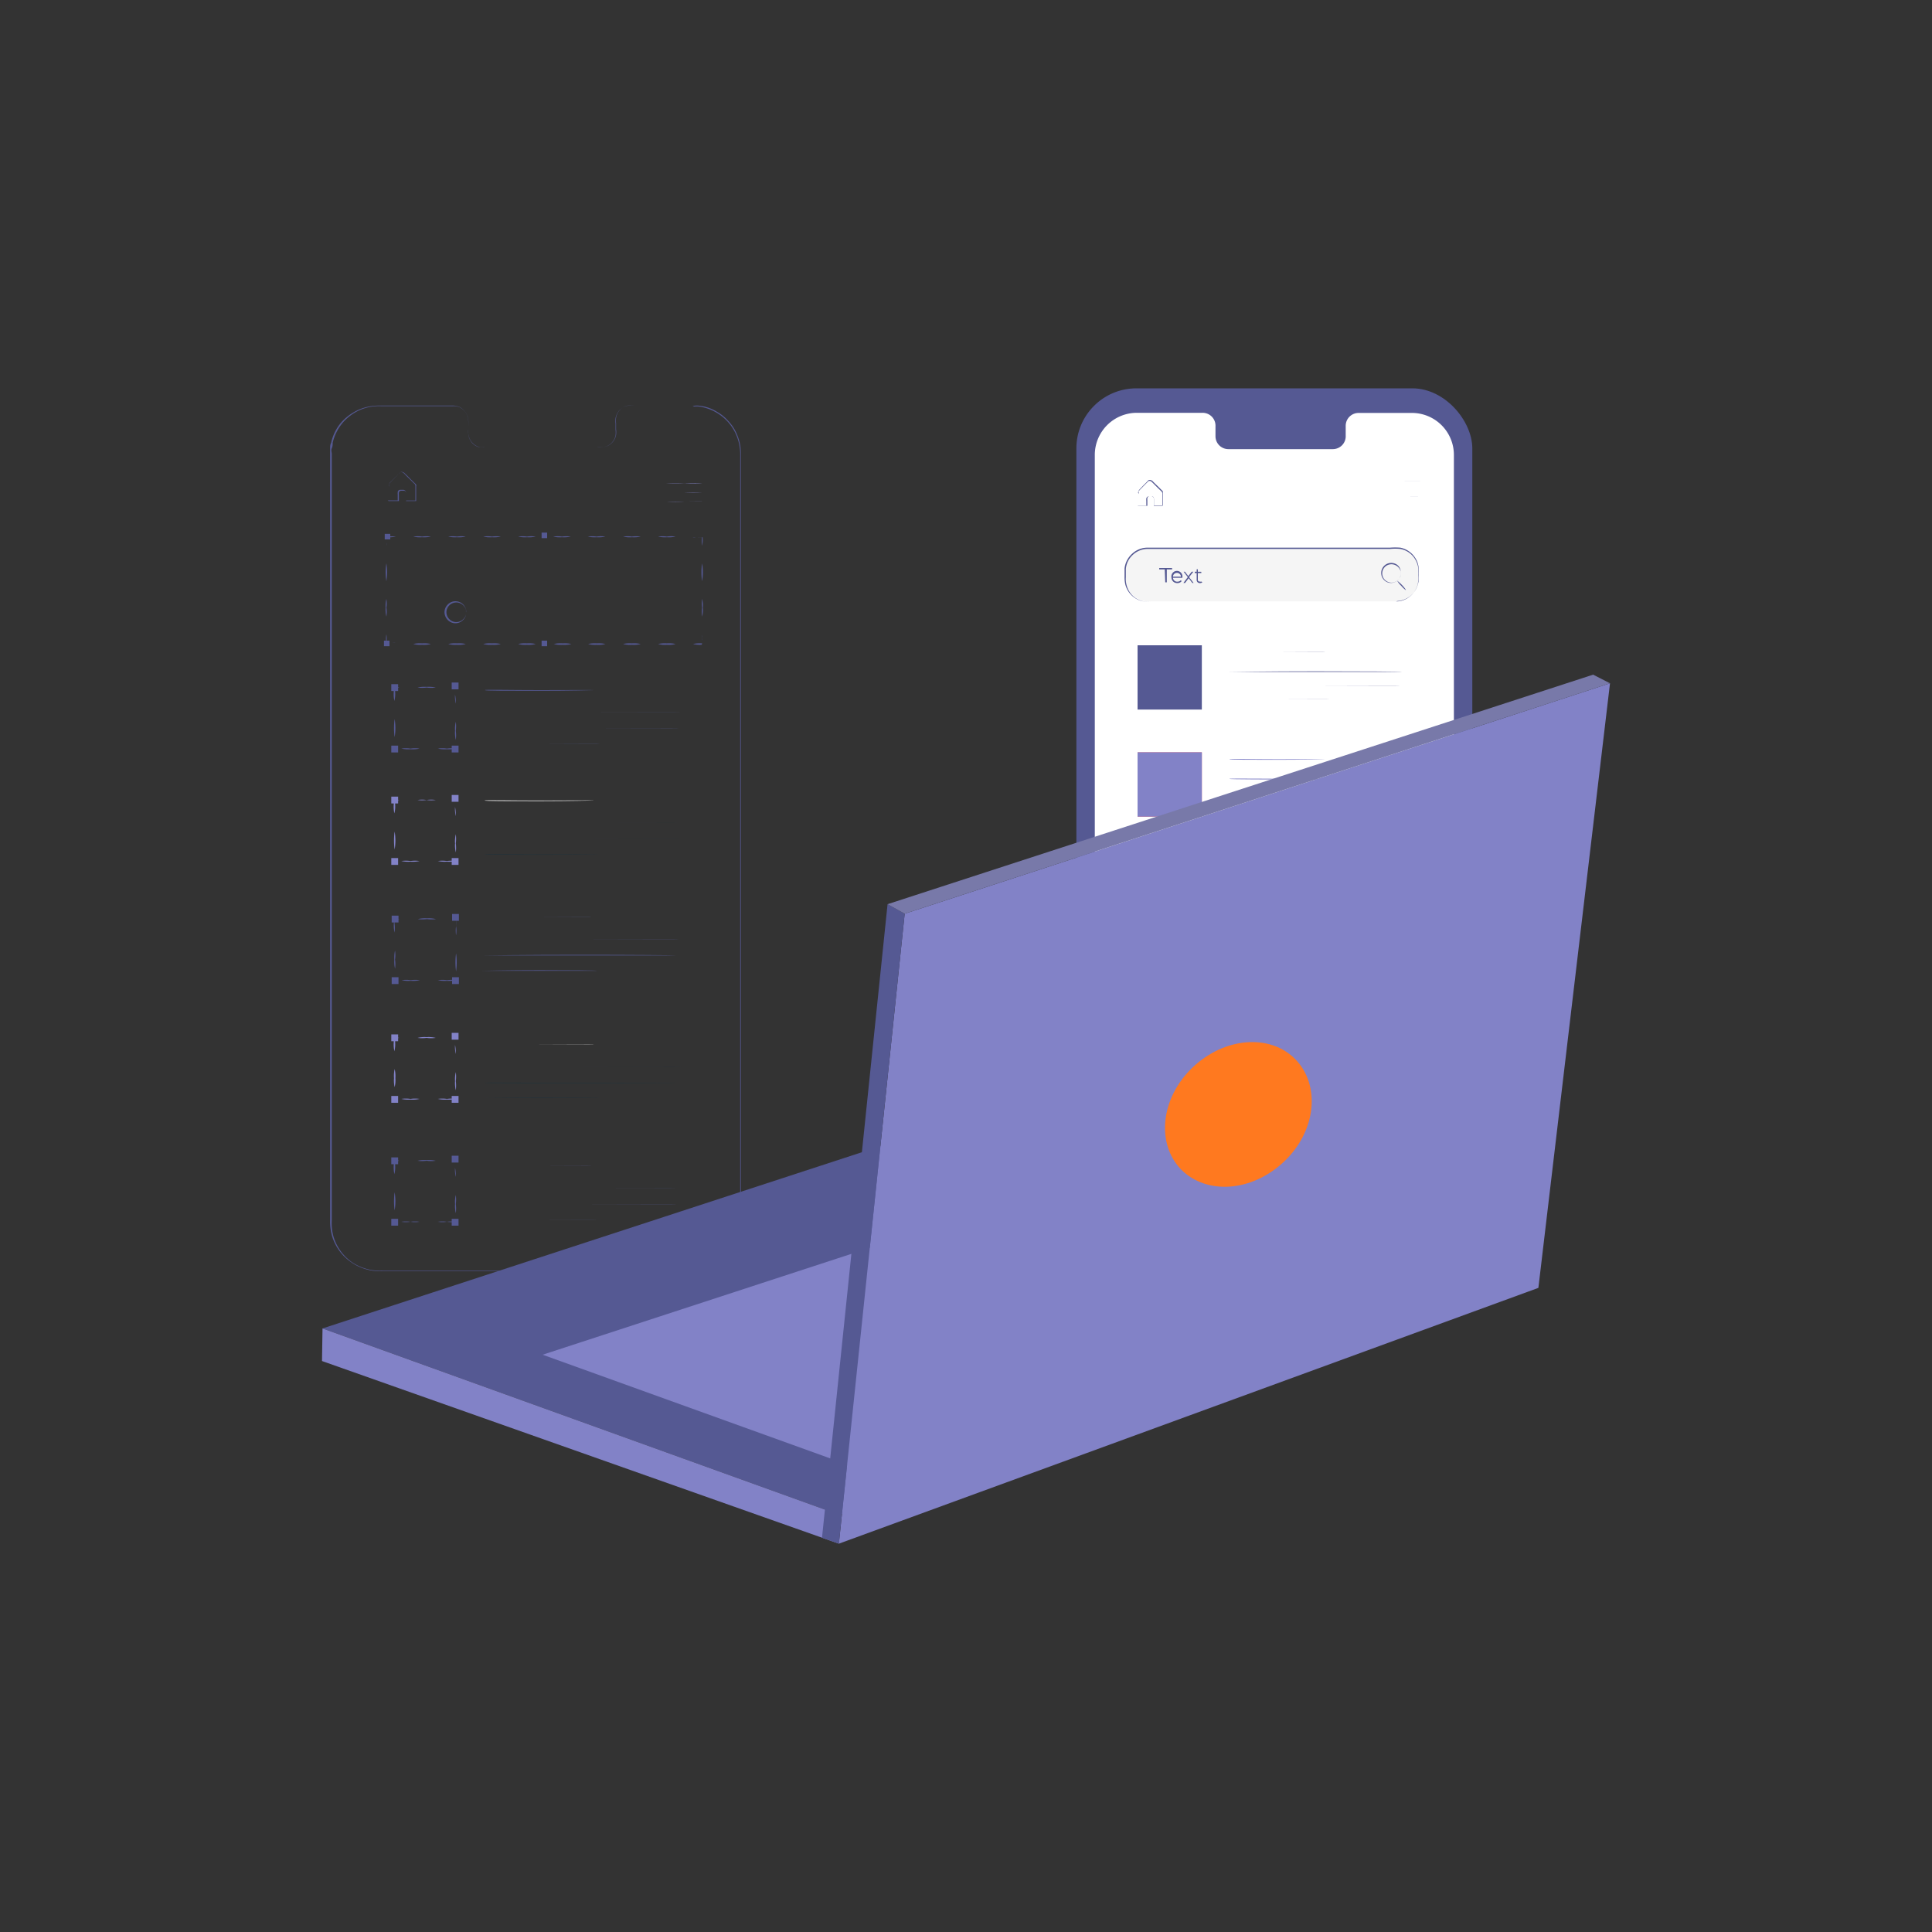 <svg id="Layer_1" data-name="Layer 1" xmlns="http://www.w3.org/2000/svg" viewBox="0 0 150 150"><rect x="0" y="0" width="150" height="150" fill="#333333" stroke="none"/><defs><style>.cls-1{fill:#555993;}.cls-2{fill:#fff;}.cls-3{fill:#f5f5f5;}.cls-4{fill:#e8505b;}.cls-5{fill:#8282c7;}.cls-6{fill:#e0e0e0;}.cls-7{fill:#ebebeb;}.cls-8{fill:#263238;}.cls-9{fill:#7879a9;}.cls-10{fill:#ff791f;}</style></defs><rect class="cls-1" x="83.57" y="30.15" width="30.74" height="63.01" rx="4.66"/><path class="cls-2" d="M109.63,32.06h-4.15a1,1,0,0,0-1,1v.75a1,1,0,0,1-1,1.06H95.37a1,1,0,0,1-1-1V33.1a1,1,0,0,0-1-1.05H88.26A3.27,3.27,0,0,0,85,35.31v52.4A3.26,3.26,0,0,0,88.25,91l21.37,0a3.27,3.27,0,0,0,3.26-3.27V35.33A3.26,3.26,0,0,0,109.63,32.06Z"/><path class="cls-1" d="M110.26,37.35s-.54,0-1.2,0-1.21,0-1.21,0,.54,0,1.21,0S110.26,37.34,110.26,37.35Z"/><path class="cls-1" d="M110.27,38s-.54,0-1.21,0-1.21,0-1.21,0,.54,0,1.21,0S110.27,38,110.27,38Z"/><path class="cls-1" d="M110.27,38.58s-.54,0-1.2,0-1.21,0-1.21,0,.54,0,1.21,0S110.27,38.57,110.27,38.58Z"/><path class="cls-1" d="M88.33,39.29H89v-.37a1.61,1.61,0,0,1,0-.22.21.21,0,0,1,.17-.16h.25a.2.2,0,0,1,.17.2v.55l0,0h.65l0,0v-1a.22.22,0,0,0-.09-.16l-.29-.28-.27-.27-.13-.13s-.09-.09-.14-.1a.2.2,0,0,0-.15,0l-.12.12-.23.23c-.15.16-.3.3-.41.43s0,.16,0,.24v.92s0,0,0-.08v-1a.22.22,0,0,1,0-.13c.12-.15.26-.28.41-.44l.23-.23.12-.13a.22.22,0,0,1,.19,0,.31.31,0,0,1,.16.11l.13.13.28.27.28.28a.29.29,0,0,1,.07.08.21.21,0,0,1,0,.11v1h-.7v-.57a.14.14,0,0,0-.13-.15h-.23a.17.17,0,0,0-.14.13,1.47,1.47,0,0,0,0,.21v.39h-.72Z"/><rect class="cls-3" x="87.36" y="42.55" width="22.78" height="4.14" rx="1.75"/><path class="cls-1" d="M108.39,46.69h.13a1.34,1.34,0,0,0,.37-.07,1.73,1.73,0,0,0,.55-.29,1.68,1.68,0,0,0,.52-.66,1.49,1.49,0,0,0,.14-.48,5.14,5.14,0,0,0,0-.56,4.19,4.19,0,0,0,0-.61,1.77,1.77,0,0,0-.23-.6,1.69,1.69,0,0,0-1.15-.8,4.12,4.12,0,0,0-.79,0H89.11a1.69,1.69,0,0,0-1.16.46,1.66,1.66,0,0,0-.54,1.1c0,.21,0,.43,0,.64a1.84,1.84,0,0,0,.06.62,1.72,1.72,0,0,0,.71,1,1.92,1.92,0,0,0,.55.24,3,3,0,0,0,.6,0h11.62l5.45,0H89.32a2.62,2.62,0,0,1-.62,0,1.8,1.8,0,0,1-1.32-1.26,2.33,2.33,0,0,1-.07-.64c0-.21,0-.42,0-.64A1.79,1.79,0,0,1,87.89,43a1.75,1.75,0,0,1,1.22-.48h18.81a5.3,5.3,0,0,1,.8,0,1.79,1.79,0,0,1,1.18.83,1.66,1.66,0,0,1,.23.63,4.29,4.29,0,0,1,0,.61c0,.2,0,.38,0,.56a1.94,1.94,0,0,1-.15.5,1.7,1.7,0,0,1-.53.66,1.82,1.82,0,0,1-.56.28,1.34,1.34,0,0,1-.38.07Z"/><path class="cls-1" d="M108.74,44.52a1.32,1.32,0,0,1,0-.18.72.72,0,0,0-.28-.39.73.73,0,0,0-.67-.1.71.71,0,0,0,0,1.34.68.68,0,0,0,.67-.1.72.72,0,0,0,.28-.39c0-.11,0-.18,0-.18a.18.18,0,0,0,0,0,1.15,1.15,0,0,1,0,.14.7.7,0,0,1-.27.43.76.76,0,0,1-.74.12.78.78,0,1,1,.74-1.36.72.72,0,0,1,.27.43,1.15,1.15,0,0,1,0,.14A.28.28,0,0,0,108.74,44.52Z"/><path class="cls-1" d="M109.15,45.82a1.91,1.91,0,0,1-.36-.34,1.49,1.49,0,0,1-.31-.39s.18.13.37.33S109.17,45.8,109.15,45.82Z"/><path class="cls-1" d="M90.43,44.21H90V44.1H91v.11h-.41v1h-.12Z"/><path class="cls-1" d="M91.8,44.86h-.73a.32.32,0,0,0,.34.3.37.37,0,0,0,.27-.11l.06.07a.39.39,0,0,1-.33.15.44.44,0,0,1-.46-.45.43.43,0,1,1,.85,0Zm-.73-.09h.62a.31.31,0,0,0-.31-.29A.3.3,0,0,0,91.07,44.77Z"/><path class="cls-1" d="M92.57,45.26l-.28-.37-.28.37h-.13l.34-.45-.32-.42H92l.26.34.26-.34h.13l-.33.42.35.45Z"/><path class="cls-1" d="M93.35,45.2a.23.23,0,0,1-.18.07.24.24,0,0,1-.26-.26v-.52h-.15v-.1h.15V44.2H93v.19h.27v.1H93V45a.13.13,0,0,0,.15.15.18.18,0,0,0,.13,0Z"/><rect class="cls-1" x="88.32" y="50.1" width="4.99" height="4.99"/><path class="cls-1" d="M102.89,50.64s-1.66,0-3.72,0-3.72,0-3.72,0,1.66,0,3.72,0S102.89,50.61,102.89,50.64Z"/><path class="cls-1" d="M108.83,52.17s-3,0-6.69,0-6.69,0-6.69,0,3-.05,6.69-.05S108.83,52.14,108.83,52.17Z"/><path class="cls-1" d="M108.68,53.26s-3,0-6.62,0-6.61,0-6.61,0,3,0,6.61,0S108.68,53.23,108.68,53.26Z"/><path class="cls-1" d="M103.26,54.3s-1.75,0-3.91,0-3.9,0-3.9,0,1.75,0,3.9,0S103.26,54.28,103.26,54.3Z"/><rect class="cls-4" x="88.32" y="58.41" width="4.99" height="4.99"/><path class="cls-5" d="M102.89,58.94s-1.66.05-3.72.05-3.72,0-3.72-.05,1.66,0,3.72,0S102.89,58.92,102.89,58.94Z"/><path class="cls-5" d="M108.83,60.47s-3,.05-6.69.05-6.69,0-6.69-.05,3,0,6.69,0S108.83,60.45,108.83,60.47Z"/><path class="cls-5" d="M108.68,61.56s-3,0-6.62,0-6.61,0-6.61,0,3,0,6.61,0S108.68,61.54,108.68,61.56Z"/><path class="cls-5" d="M103.26,62.61s-1.75,0-3.91,0-3.9,0-3.9,0,1.75,0,3.9,0S103.26,62.58,103.26,62.61Z"/><rect class="cls-1" x="88.32" y="66.71" width="4.99" height="4.99"/><path class="cls-1" d="M102.89,67.25s-1.66,0-3.72,0-3.72,0-3.72,0,1.66,0,3.72,0S102.89,67.23,102.89,67.25Z"/><path class="cls-1" d="M108.83,68.78s-3,0-6.69,0-6.69,0-6.69,0,3,0,6.69,0S108.83,68.76,108.83,68.78Z"/><path class="cls-1" d="M108.68,69.87s-3,0-6.62,0-6.61,0-6.61,0,3,0,6.61,0S108.68,69.85,108.68,69.87Z"/><path class="cls-1" d="M103.26,70.91s-1.75,0-3.91,0-3.9,0-3.9,0,1.75,0,3.9,0S103.26,70.89,103.26,70.91Z"/><rect class="cls-4" x="88.32" y="75.02" width="4.99" height="4.99"/><path class="cls-5" d="M102.89,75.56s-1.66,0-3.72,0-3.72,0-3.72,0,1.66,0,3.72,0S102.89,75.53,102.89,75.56Z"/><path class="cls-5" d="M108.83,77.09s-3,0-6.69,0-6.69,0-6.69,0,3,0,6.69,0S108.83,77.06,108.83,77.09Z"/><path class="cls-5" d="M108.68,78.18s-3,0-6.62,0-6.61,0-6.61,0,3,0,6.61,0S108.68,78.15,108.68,78.18Z"/><path class="cls-5" d="M103.26,79.22s-1.75,0-3.91,0-3.9,0-3.9,0,1.75,0,3.9,0S103.26,79.2,103.26,79.22Z"/><rect class="cls-6" x="88.32" y="83.33" width="4.99" height="4.99"/><path class="cls-6" d="M102.89,83.86s-1.66,0-3.72,0-3.72,0-3.72,0,1.66,0,3.72,0S102.89,83.84,102.89,83.86Z"/><path class="cls-7" d="M108.83,85.39s-3,0-6.69,0-6.69,0-6.69,0,3,0,6.69,0S108.83,85.37,108.83,85.39Z"/><path class="cls-7" d="M108.68,86.48s-3,0-6.62,0-6.61,0-6.61,0,3,0,6.61,0S108.68,86.46,108.68,86.48Z"/><path class="cls-7" d="M103.26,87.53s-1.75,0-3.91,0-3.9,0-3.9,0,1.75,0,3.9,0S103.26,87.5,103.26,87.53Z"/><rect class="cls-5" x="88.32" y="75.02" width="4.99" height="4.99"/><rect class="cls-5" x="88.32" y="58.41" width="4.99" height="4.99"/><path class="cls-1" d="M53.78,31.5h.13a1.43,1.43,0,0,1,.38,0,3.26,3.26,0,0,1,1.39.48,3.31,3.31,0,0,1,.85.69,3.42,3.42,0,0,1,.71,1.11,3.66,3.66,0,0,1,.28,1.51v1.75c0,5,0,12.14,0,21V94.83A4,4,0,0,1,57.4,96a3.7,3.7,0,0,1-.48,1,3.93,3.93,0,0,1-.77.86,3.84,3.84,0,0,1-2.15.83c-.78,0-1.56,0-2.34,0h-22A3.87,3.87,0,0,1,27.27,98a3.76,3.76,0,0,1-1.48-2,4.11,4.11,0,0,1-.16-1.26V93.49c0-1.67,0-3.33,0-5V78.78c0-6.39,0-12.54,0-18.41V43.72c0-2.61,0-5.13,0-7.55v-.9c0-.15,0-.3,0-.45s0-.3.08-.45a3.69,3.69,0,0,1,.78-1.57,4,4,0,0,1,1.38-1,4,4,0,0,1,1.66-.31h5.57a1.19,1.19,0,0,1,.73.2,1.3,1.3,0,0,1,.46.6,2.07,2.07,0,0,1,.07.74v.36c0,.12,0,.24,0,.35a1.24,1.24,0,0,0,.28.63,1.1,1.1,0,0,0,.57.35,1,1,0,0,0,.34,0h9.26a1.2,1.2,0,0,0,.46-.16,1.17,1.17,0,0,0,.52-.75,1.71,1.71,0,0,0,0-.45v-.45a2.07,2.07,0,0,1,0-.43,1.36,1.36,0,0,1,.14-.4,1.19,1.19,0,0,1,.6-.53,2.08,2.08,0,0,1,.74-.08h0a1.8,1.8,0,0,0-.73.07,1.17,1.17,0,0,0-.58.52,1.22,1.22,0,0,0-.13.38,2.07,2.07,0,0,0,0,.43v.45a1.81,1.81,0,0,1,0,.46,1.19,1.19,0,0,1-.54.78,1.25,1.25,0,0,1-.47.16,4.34,4.34,0,0,1-.51,0H37.61a1.1,1.1,0,0,1-.36,0,1.22,1.22,0,0,1-.6-.37,1.24,1.24,0,0,1-.29-.66,2.17,2.17,0,0,1,0-.36V33a2.16,2.16,0,0,0-.08-.72,1.18,1.18,0,0,0-.43-.56,1.05,1.05,0,0,0-.69-.19H29.57a3.76,3.76,0,0,0-1.62.3,3.83,3.83,0,0,0-1.35,1,3.79,3.79,0,0,0-.77,1.54c0,.14,0,.29-.07.44s0,.29,0,.44V94.74A3.88,3.88,0,0,0,25.89,96a3.75,3.75,0,0,0,1.44,2,3.86,3.86,0,0,0,2.36.65h22c.78,0,1.56,0,2.33,0a3.61,3.61,0,0,0,2.09-.81,3.57,3.57,0,0,0,.76-.84,3.48,3.48,0,0,0,.46-1,3.76,3.76,0,0,0,.14-1.11V89.25c0-11.72,0-22.29,0-31.16s0-16,0-21c0-.62,0-1.2,0-1.75a3.78,3.78,0,0,0-.28-1.5,3.63,3.63,0,0,0-.7-1.11,3.77,3.77,0,0,0-2.22-1.17,2.31,2.31,0,0,0-.38,0Z"/><path class="cls-1" d="M53.81,50a2.43,2.43,0,0,1,.7-.05l0,.05h0v-.26a1.48,1.48,0,0,1,0-.22.65.65,0,0,1,0-.21s0,.08,0,.21a1.48,1.48,0,0,1,0,.22v.26h0l-.06.06A2.23,2.23,0,0,1,53.81,50Z"/><path class="cls-1" d="M51.1,50a2.2,2.2,0,0,1,.67-.05,2.24,2.24,0,0,1,.68.05,2.05,2.05,0,0,1-.68.06A2,2,0,0,1,51.1,50Z"/><path class="cls-1" d="M48.38,50a2.24,2.24,0,0,1,.68-.05,2.29,2.29,0,0,1,.68.05,2.1,2.1,0,0,1-.68.06A2.05,2.05,0,0,1,48.38,50Z"/><path class="cls-1" d="M45.66,50a2.29,2.29,0,0,1,.68-.05A2.24,2.24,0,0,1,47,50a2.05,2.05,0,0,1-.68.06A2.1,2.1,0,0,1,45.66,50Z"/><path class="cls-1" d="M43,50a2.24,2.24,0,0,1,.68-.05,2.29,2.29,0,0,1,.68.05,2.1,2.1,0,0,1-.68.06A2.05,2.05,0,0,1,43,50Z"/><path class="cls-1" d="M40.23,50a2.29,2.29,0,0,1,.68-.05,2.24,2.24,0,0,1,.68.05,2.05,2.05,0,0,1-.68.06A2.1,2.1,0,0,1,40.23,50Z"/><path class="cls-1" d="M37.52,50a2.24,2.24,0,0,1,.68-.05,2.29,2.29,0,0,1,.68.05,2.1,2.1,0,0,1-.68.06A2.05,2.05,0,0,1,37.52,50Z"/><path class="cls-1" d="M34.8,50a2.29,2.29,0,0,1,.68-.05,2.24,2.24,0,0,1,.68.05,2.05,2.05,0,0,1-.68.06A2.1,2.1,0,0,1,34.8,50Z"/><path class="cls-1" d="M32.09,50a2.24,2.24,0,0,1,.68-.05,2.29,2.29,0,0,1,.68.05,2.1,2.1,0,0,1-.68.06A2.05,2.05,0,0,1,32.09,50Z"/><path class="cls-1" d="M30,49.25a2.37,2.37,0,0,1,0,.7c-.11-.1,0,0,0-.05h.49a.65.65,0,0,1,.21,0s-.08,0-.21,0H30L30,50A2.18,2.18,0,0,1,30,49.25Z"/><path class="cls-1" d="M30,46.5a2.24,2.24,0,0,1,0,.68,2.33,2.33,0,0,1,0,.69,2.14,2.14,0,0,1-.06-.69A2.05,2.05,0,0,1,30,46.5Z"/><path class="cls-1" d="M30,43.74a4.79,4.79,0,0,1,0,1.38,4,4,0,0,1,0-1.38Z"/><path class="cls-1" d="M30.73,41.66a2.37,2.37,0,0,1-.7.05l0-.05h0v.26c0,.08,0,.16,0,.22a.65.65,0,0,1,0,.21s0-.08,0-.21,0-.14,0-.22v-.26h0l.06,0A2.37,2.37,0,0,1,30.73,41.66Z"/><path class="cls-1" d="M33.45,41.66a2.29,2.29,0,0,1-.68.05,2.24,2.24,0,0,1-.68-.05,2.24,2.24,0,0,1,.68,0A2.29,2.29,0,0,1,33.45,41.66Z"/><path class="cls-1" d="M36.16,41.66a2.24,2.24,0,0,1-.68.05,2.29,2.29,0,0,1-.68-.05,2.29,2.29,0,0,1,.68,0A2.24,2.24,0,0,1,36.16,41.66Z"/><path class="cls-1" d="M38.88,41.66a2.29,2.29,0,0,1-.68.05,2.24,2.24,0,0,1-.68-.05,2.24,2.24,0,0,1,.68,0A2.29,2.29,0,0,1,38.88,41.66Z"/><path class="cls-1" d="M41.59,41.66a2.24,2.24,0,0,1-.68.05,2.29,2.29,0,0,1-.68-.05,2.29,2.29,0,0,1,.68,0A2.24,2.24,0,0,1,41.59,41.66Z"/><path class="cls-1" d="M44.31,41.66a2.29,2.29,0,0,1-.68.05,2.24,2.24,0,0,1-.68-.05,2.24,2.24,0,0,1,.68,0A2.29,2.29,0,0,1,44.31,41.66Z"/><path class="cls-1" d="M47,41.66a2.24,2.24,0,0,1-.68.05,2.29,2.29,0,0,1-.68-.05,2.29,2.29,0,0,1,.68,0A2.24,2.24,0,0,1,47,41.66Z"/><path class="cls-1" d="M49.74,41.66a2.29,2.29,0,0,1-.68.05,2.24,2.24,0,0,1-.68-.05,2.24,2.24,0,0,1,.68,0A2.29,2.29,0,0,1,49.74,41.66Z"/><path class="cls-1" d="M52.45,41.66a2.24,2.24,0,0,1-.68.05,2.2,2.2,0,0,1-.67-.05,2.2,2.2,0,0,1,.67,0A2.24,2.24,0,0,1,52.45,41.66Z"/><path class="cls-1" d="M54.51,42.37a3,3,0,0,1,0-.71l0,.05H54c-.13,0-.21,0-.21,0a.51.51,0,0,1,.21,0h.49l.06,0A2.27,2.27,0,0,1,54.51,42.37Z"/><path class="cls-1" d="M54.51,45.12a4.79,4.79,0,0,1,0-1.38,4,4,0,0,1,0,1.38Z"/><path class="cls-1" d="M54.51,47.87a2.81,2.81,0,0,1,0-.69,2.69,2.69,0,0,1,0-.68,2.05,2.05,0,0,1,.06.68A2.14,2.14,0,0,1,54.51,47.87Z"/><rect class="cls-1" x="29.87" y="41.45" width="0.43" height="0.43"/><rect class="cls-1" x="29.81" y="49.74" width="0.43" height="0.43"/><rect class="cls-1" x="42.05" y="49.74" width="0.43" height="0.43"/><rect class="cls-1" x="42.05" y="41.35" width="0.43" height="0.43"/><path class="cls-5" d="M54.5,37.53a12.3,12.3,0,0,1-1.37,0c-.76,0-1.38,0-1.38,0a12.56,12.56,0,0,1,1.38,0C53.89,37.51,54.5,37.52,54.5,37.53Z"/><path class="cls-5" d="M54.51,38.24s-.62,0-1.38,0-1.37,0-1.37,0,.61,0,1.37,0A12.86,12.86,0,0,1,54.51,38.24Z"/><path class="cls-5" d="M54.51,38.94s-.61,0-1.37,0a12.86,12.86,0,0,1-1.38,0s.62,0,1.38,0S54.51,38.92,54.51,38.94Z"/><path class="cls-6" d="M46.1,62.15s-1.9.05-4.24.05-4.24,0-4.24-.05,1.9,0,4.24,0S46.1,62.12,46.1,62.15Z"/><path class="cls-8" d="M52.87,63.89s-3.41,0-7.62,0-7.63,0-7.63,0,3.41,0,7.63,0S52.87,63.87,52.87,63.89Z"/><path class="cls-8" d="M52.69,65.14s-3.37,0-7.53,0-7.54,0-7.54,0,3.37,0,7.54,0S52.69,65.11,52.69,65.14Z"/><path class="cls-8" d="M46.52,66.32s-2,.05-4.45.05-4.45,0-4.45-.05,2,0,4.45,0S46.52,66.3,46.52,66.32Z"/><path class="cls-6" d="M46.1,81.09s-1.9,0-4.24,0-4.24,0-4.24,0,1.9,0,4.24,0S46.1,81.06,46.1,81.09Z"/><path class="cls-8" d="M52.87,82.83s-3.41,0-7.62,0-7.63,0-7.63,0,3.41,0,7.63,0S52.87,82.8,52.87,82.83Z"/><path class="cls-8" d="M52.69,84.07s-3.37.05-7.53.05-7.54,0-7.54-.05,3.37,0,7.54,0S52.69,84.05,52.69,84.07Z"/><path class="cls-8" d="M46.52,85.26s-2,0-4.45,0-4.45,0-4.45,0,2-.05,4.45-.05S46.52,85.23,46.52,85.26Z"/><path class="cls-1" d="M46.13,53.58s-1.9.05-4.25.05-4.24,0-4.24-.05,1.9,0,4.24,0S46.13,53.56,46.13,53.58Z"/><path class="cls-1" d="M52.9,55.32s-3.42,0-7.63,0-7.63,0-7.63,0,3.41,0,7.63,0S52.9,55.3,52.9,55.32Z"/><path class="cls-1" d="M52.72,56.57s-3.38,0-7.54,0-7.54,0-7.54,0,3.37,0,7.54,0S52.72,56.54,52.72,56.57Z"/><path class="cls-1" d="M46.54,57.76s-2,0-4.45,0-4.45,0-4.45,0,2,0,4.45,0S46.54,57.73,46.54,57.76Z"/><path class="cls-1" d="M34,58.12a2.37,2.37,0,0,1,.7,0,2.47,2.47,0,0,1,.71,0,2.47,2.47,0,0,1-.71.05A2.37,2.37,0,0,1,34,58.12Z"/><path class="cls-1" d="M31.16,58.12a2.47,2.47,0,0,1,.71,0,2.37,2.37,0,0,1,.7,0,2.37,2.37,0,0,1-.7.05A2.47,2.47,0,0,1,31.16,58.12Z"/><path class="cls-1" d="M30.64,55.83a4.11,4.11,0,0,1,0,1.4,4.93,4.93,0,0,1,0-1.4Z"/><path class="cls-1" d="M31,53.38a1,1,0,0,1-.37,0l.05,0c0,.1,0,.21,0,.34a2.23,2.23,0,0,1-.06.7,2.43,2.43,0,0,1-.05-.7c0-.13,0-.24,0-.34v-.05h0A1,1,0,0,1,31,53.38Z"/><path class="cls-1" d="M33.83,53.38a2.47,2.47,0,0,1-.71,0,2.37,2.37,0,0,1-.7,0,2.37,2.37,0,0,1,.7-.05A2.47,2.47,0,0,1,33.83,53.38Z"/><path class="cls-1" d="M35.39,54.63a2.18,2.18,0,0,1-.06-.7c0-.22,0-.42,0-.55l0,0-.16,0s.06,0,.16,0h0v0c0,.13,0,.33,0,.55A2.86,2.86,0,0,1,35.39,54.63Z"/><path class="cls-1" d="M35.39,57.45a2.27,2.27,0,0,1-.06-.71,2.23,2.23,0,0,1,.06-.7,2.93,2.93,0,0,1,0,.7A3,3,0,0,1,35.39,57.45Z"/><rect class="cls-1" x="35.07" y="57.89" width="0.53" height="0.53"/><rect class="cls-1" x="35.07" y="52.99" width="0.53" height="0.53"/><rect class="cls-1" x="30.38" y="57.89" width="0.53" height="0.53"/><rect class="cls-1" x="30.38" y="53.12" width="0.53" height="0.53"/><path class="cls-5" d="M34,66.85a2.37,2.37,0,0,1,.7,0,2.47,2.47,0,0,1,.71,0,2.47,2.47,0,0,1-.71.05A2.37,2.37,0,0,1,34,66.85Z"/><path class="cls-5" d="M31.16,66.85a2.47,2.47,0,0,1,.71,0,2.37,2.37,0,0,1,.7,0,2.37,2.37,0,0,1-.7.05A2.47,2.47,0,0,1,31.16,66.85Z"/><path class="cls-5" d="M30.64,64.56a4.11,4.11,0,0,1,0,1.4,4.93,4.93,0,0,1,0-1.4Z"/><path class="cls-5" d="M31,62.11a1,1,0,0,1-.37,0l.05,0c0,.1,0,.21,0,.34a2.18,2.18,0,0,1-.06.7,2.37,2.37,0,0,1-.05-.7c0-.13,0-.24,0-.34v0h0A1,1,0,0,1,31,62.11Z"/><path class="cls-5" d="M33.83,62.11a2.47,2.47,0,0,1-.71,0,2.37,2.37,0,0,1-.7,0,2.37,2.37,0,0,1,.7,0A2.47,2.47,0,0,1,33.83,62.11Z"/><path class="cls-5" d="M35.39,63.36a2.18,2.18,0,0,1-.06-.7c0-.22,0-.42,0-.55l0,0-.16,0,.16,0h0v0c0,.13,0,.33,0,.55A2.86,2.86,0,0,1,35.39,63.36Z"/><path class="cls-5" d="M35.39,66.18a2.23,2.23,0,0,1-.06-.7,2.27,2.27,0,0,1,.06-.71,3,3,0,0,1,0,.71A2.93,2.93,0,0,1,35.39,66.18Z"/><rect class="cls-5" x="35.07" y="66.62" width="0.53" height="0.53"/><rect class="cls-5" x="35.07" y="61.72" width="0.53" height="0.53"/><rect class="cls-5" x="30.38" y="66.62" width="0.53" height="0.53"/><rect class="cls-5" x="30.38" y="61.85" width="0.53" height="0.53"/><path class="cls-1" d="M34,76.1a2.47,2.47,0,0,1,.71,0,2.37,2.37,0,0,1,.7,0,2.37,2.37,0,0,1-.7.05A2.47,2.47,0,0,1,34,76.1Z"/><path class="cls-1" d="M31.19,76.1a2.37,2.37,0,0,1,.7,0,2.47,2.47,0,0,1,.71,0,2.47,2.47,0,0,1-.71.05A2.37,2.37,0,0,1,31.19,76.1Z"/><path class="cls-1" d="M30.67,73.8a2.47,2.47,0,0,1,0,.71,2.37,2.37,0,0,1,0,.7,2.37,2.37,0,0,1-.05-.7A2.47,2.47,0,0,1,30.67,73.8Z"/><path class="cls-1" d="M31,71.36a1.12,1.12,0,0,1-.37,0l0,0c0,.09,0,.21,0,.33a2.47,2.47,0,0,1,0,.71,2.47,2.47,0,0,1-.05-.71v-.38h.05A1,1,0,0,1,31,71.36Z"/><path class="cls-1" d="M33.85,71.36a2.86,2.86,0,0,1-.7,0,3,3,0,0,1-.71,0,2.27,2.27,0,0,1,.71-.06A2.18,2.18,0,0,1,33.85,71.36Z"/><path class="cls-1" d="M35.41,72.61a2.37,2.37,0,0,1,0-.7c0-.23,0-.43,0-.55l0,0q-.15,0-.15,0s.05,0,.15,0h0v0a4.12,4.12,0,0,1,0,.55A2.37,2.37,0,0,1,35.41,72.61Z"/><path class="cls-1" d="M35.41,75.42a4.92,4.92,0,0,1,0-1.4,4.93,4.93,0,0,1,0,1.4Z"/><rect class="cls-1" x="35.1" y="75.87" width="0.53" height="0.53"/><rect class="cls-1" x="35.1" y="70.96" width="0.53" height="0.53"/><rect class="cls-1" x="30.41" y="75.87" width="0.53" height="0.53"/><rect class="cls-1" x="30.41" y="71.09" width="0.53" height="0.53"/><path class="cls-5" d="M34,85.32a2.37,2.37,0,0,1,.7,0,2.47,2.47,0,0,1,.71,0,2.47,2.47,0,0,1-.71.05A2.37,2.37,0,0,1,34,85.32Z"/><path class="cls-5" d="M31.16,85.32a2.47,2.47,0,0,1,.71,0,2.37,2.37,0,0,1,.7,0,2.37,2.37,0,0,1-.7.05A2.47,2.47,0,0,1,31.16,85.32Z"/><path class="cls-5" d="M30.64,83a2.27,2.27,0,0,1,.06.71,2.18,2.18,0,0,1-.06.7,2.37,2.37,0,0,1-.05-.7A2.47,2.47,0,0,1,30.64,83Z"/><path class="cls-5" d="M31,80.58a1.12,1.12,0,0,1-.37,0l.05,0c0,.1,0,.21,0,.33a2.27,2.27,0,0,1-.06.71,2.47,2.47,0,0,1-.05-.71c0-.12,0-.23,0-.33v0h0A1,1,0,0,1,31,80.58Z"/><path class="cls-5" d="M33.83,80.58a2.47,2.47,0,0,1-.71,0,2.37,2.37,0,0,1-.7,0,2.18,2.18,0,0,1,.7-.06A2.27,2.27,0,0,1,33.83,80.58Z"/><path class="cls-5" d="M35.39,81.83a2.18,2.18,0,0,1-.06-.7c0-.23,0-.43,0-.55l0,0c-.1,0-.16,0-.16,0s.06,0,.16,0h0v0c0,.12,0,.32,0,.55A2.86,2.86,0,0,1,35.39,81.83Z"/><path class="cls-5" d="M35.39,84.65a2.27,2.27,0,0,1-.06-.71,2.18,2.18,0,0,1,.06-.7,2.86,2.86,0,0,1,0,.7A3,3,0,0,1,35.39,84.65Z"/><rect class="cls-5" x="35.07" y="85.09" width="0.53" height="0.53"/><rect class="cls-5" x="35.07" y="80.19" width="0.53" height="0.53"/><rect class="cls-5" x="30.38" y="85.09" width="0.53" height="0.53"/><rect class="cls-5" x="30.38" y="80.31" width="0.53" height="0.53"/><path class="cls-1" d="M34,94.86a2.37,2.37,0,0,1,.7,0,2.47,2.47,0,0,1,.71,0,2.47,2.47,0,0,1-.71,0A2.37,2.37,0,0,1,34,94.86Z"/><path class="cls-1" d="M31.16,94.86a2.47,2.47,0,0,1,.71,0,2.37,2.37,0,0,1,.7,0,2.37,2.37,0,0,1-.7,0A2.47,2.47,0,0,1,31.16,94.86Z"/><path class="cls-1" d="M30.64,92.57a4.11,4.11,0,0,1,0,1.4,4.93,4.93,0,0,1,0-1.4Z"/><path class="cls-1" d="M31,90.12a1.12,1.12,0,0,1-.37,0l.05,0c0,.1,0,.21,0,.33a2.27,2.27,0,0,1-.06.71,2.47,2.47,0,0,1-.05-.71c0-.12,0-.23,0-.33v-.05h0A1,1,0,0,1,31,90.12Z"/><path class="cls-1" d="M33.83,90.12a2.47,2.47,0,0,1-.71,0,2.37,2.37,0,0,1-.7,0,2.37,2.37,0,0,1,.7-.05A2.47,2.47,0,0,1,33.83,90.12Z"/><path class="cls-1" d="M35.39,91.37a2.18,2.18,0,0,1-.06-.7c0-.23,0-.43,0-.55l0,0-.16,0s.06,0,.16,0h0v0c0,.12,0,.32,0,.55A2.86,2.86,0,0,1,35.39,91.37Z"/><path class="cls-1" d="M35.39,94.19a2.27,2.27,0,0,1-.06-.71,2.18,2.18,0,0,1,.06-.7,2.86,2.86,0,0,1,0,.7A3,3,0,0,1,35.39,94.19Z"/><rect class="cls-1" x="35.07" y="94.63" width="0.53" height="0.53"/><rect class="cls-1" x="35.07" y="89.73" width="0.53" height="0.53"/><rect class="cls-1" x="30.38" y="94.63" width="0.53" height="0.53"/><rect class="cls-1" x="30.38" y="89.86" width="0.53" height="0.53"/><path class="cls-1" d="M45.93,71.2s-1.91,0-4.25,0-4.24,0-4.24,0,1.9,0,4.24,0S45.93,71.17,45.93,71.2Z"/><path class="cls-1" d="M52.69,72.94s-3.41,0-7.62,0-7.63,0-7.63,0,3.41,0,7.63,0S52.69,72.91,52.69,72.94Z"/><path class="cls-1" d="M52.51,74.18s-3.37,0-7.53,0-7.54,0-7.54,0,3.37-.05,7.54-.05S52.51,74.16,52.51,74.18Z"/><path class="cls-1" d="M46.34,75.37s-2,0-4.45,0-4.45,0-4.45,0,2-.05,4.45-.05S46.34,75.34,46.34,75.37Z"/><path class="cls-1" d="M45.93,90.53s-1.91,0-4.25,0-4.24,0-4.24,0,1.9,0,4.24,0S45.93,90.5,45.93,90.53Z"/><path class="cls-1" d="M52.69,92.27s-3.41,0-7.62,0-7.63,0-7.63,0,3.41,0,7.63,0S52.69,92.25,52.69,92.27Z"/><path class="cls-1" d="M52.51,93.52s-3.37,0-7.53,0-7.54,0-7.54,0,3.37,0,7.54,0S52.51,93.49,52.51,93.52Z"/><path class="cls-1" d="M46.34,94.7s-2,0-4.45,0-4.45,0-4.45,0,2,0,4.45,0S46.34,94.68,46.34,94.7Z"/><path class="cls-1" d="M30.11,38.85h.77v-.41a1.92,1.92,0,0,1,0-.24.19.19,0,0,1,.19-.17h.27a.24.24,0,0,1,.19.22v.61l0,0h.72l0,0V37.71a.22.22,0,0,0-.1-.17l-.31-.31-.31-.3-.14-.15a.53.53,0,0,0-.15-.11.21.21,0,0,0-.17,0,.8.8,0,0,0-.13.13l-.26.26c-.16.17-.33.32-.45.46a.61.61,0,0,0,0,.27v.92a.67.67,0,0,0,0,.1V37.69a.42.42,0,0,1,0-.15c.14-.16.29-.3.46-.48l.25-.26.14-.14a.26.26,0,0,1,.21,0,.33.33,0,0,1,.17.13l.15.14.3.3.32.31.08.09a.21.21,0,0,1,0,.12v1.15h-.78v-.63a.17.17,0,0,0-.14-.17h-.27a.18.18,0,0,0-.15.14,1.77,1.77,0,0,0,0,.23v.43h-.8Z"/><path class="cls-1" d="M36.18,47.53a1.9,1.9,0,0,1,0-.19.83.83,0,0,0-.3-.42.77.77,0,0,0-1.22.61.78.78,0,0,0,.5.72.77.77,0,0,0,.72-.1.87.87,0,0,0,.3-.42c0-.12,0-.2,0-.2s0,.08,0,.21a.86.86,0,0,1-.3.46.81.81,0,0,1-.8.14.88.88,0,0,1-.57-.81.87.87,0,0,1,.57-.8.84.84,0,0,1,.8.13.88.88,0,0,1,.3.47C36.2,47.46,36.19,47.53,36.18,47.53Z"/><polygon class="cls-1" points="65.17 117.61 25.04 103.14 79.8 85.25 119.47 97.76 65.17 117.61"/><polygon class="cls-5" points="70.84 115.53 114.31 99.64 86.21 90.78 42.13 105.18 70.84 115.53"/><polygon class="cls-5" points="65.13 119.85 70.24 70.94 125 53.05 119.44 99.99 65.13 119.85"/><polygon class="cls-5" points="25.04 103.14 25 105.67 65.13 119.85 65.17 117.61 25.04 103.14"/><polygon class="cls-1" points="65.13 119.85 63.82 119.39 68.91 70.2 70.24 70.94 65.13 119.85"/><polygon class="cls-9" points="125 53.05 123.69 52.38 68.91 70.2 70.24 70.94 125 53.05"/><path class="cls-10" d="M91.7,90.8c2,2,5.51,1.74,8-.62s2.84-5.9.89-7.92-5.52-1.75-8,.62S89.75,88.78,91.7,90.8Z"/></svg>